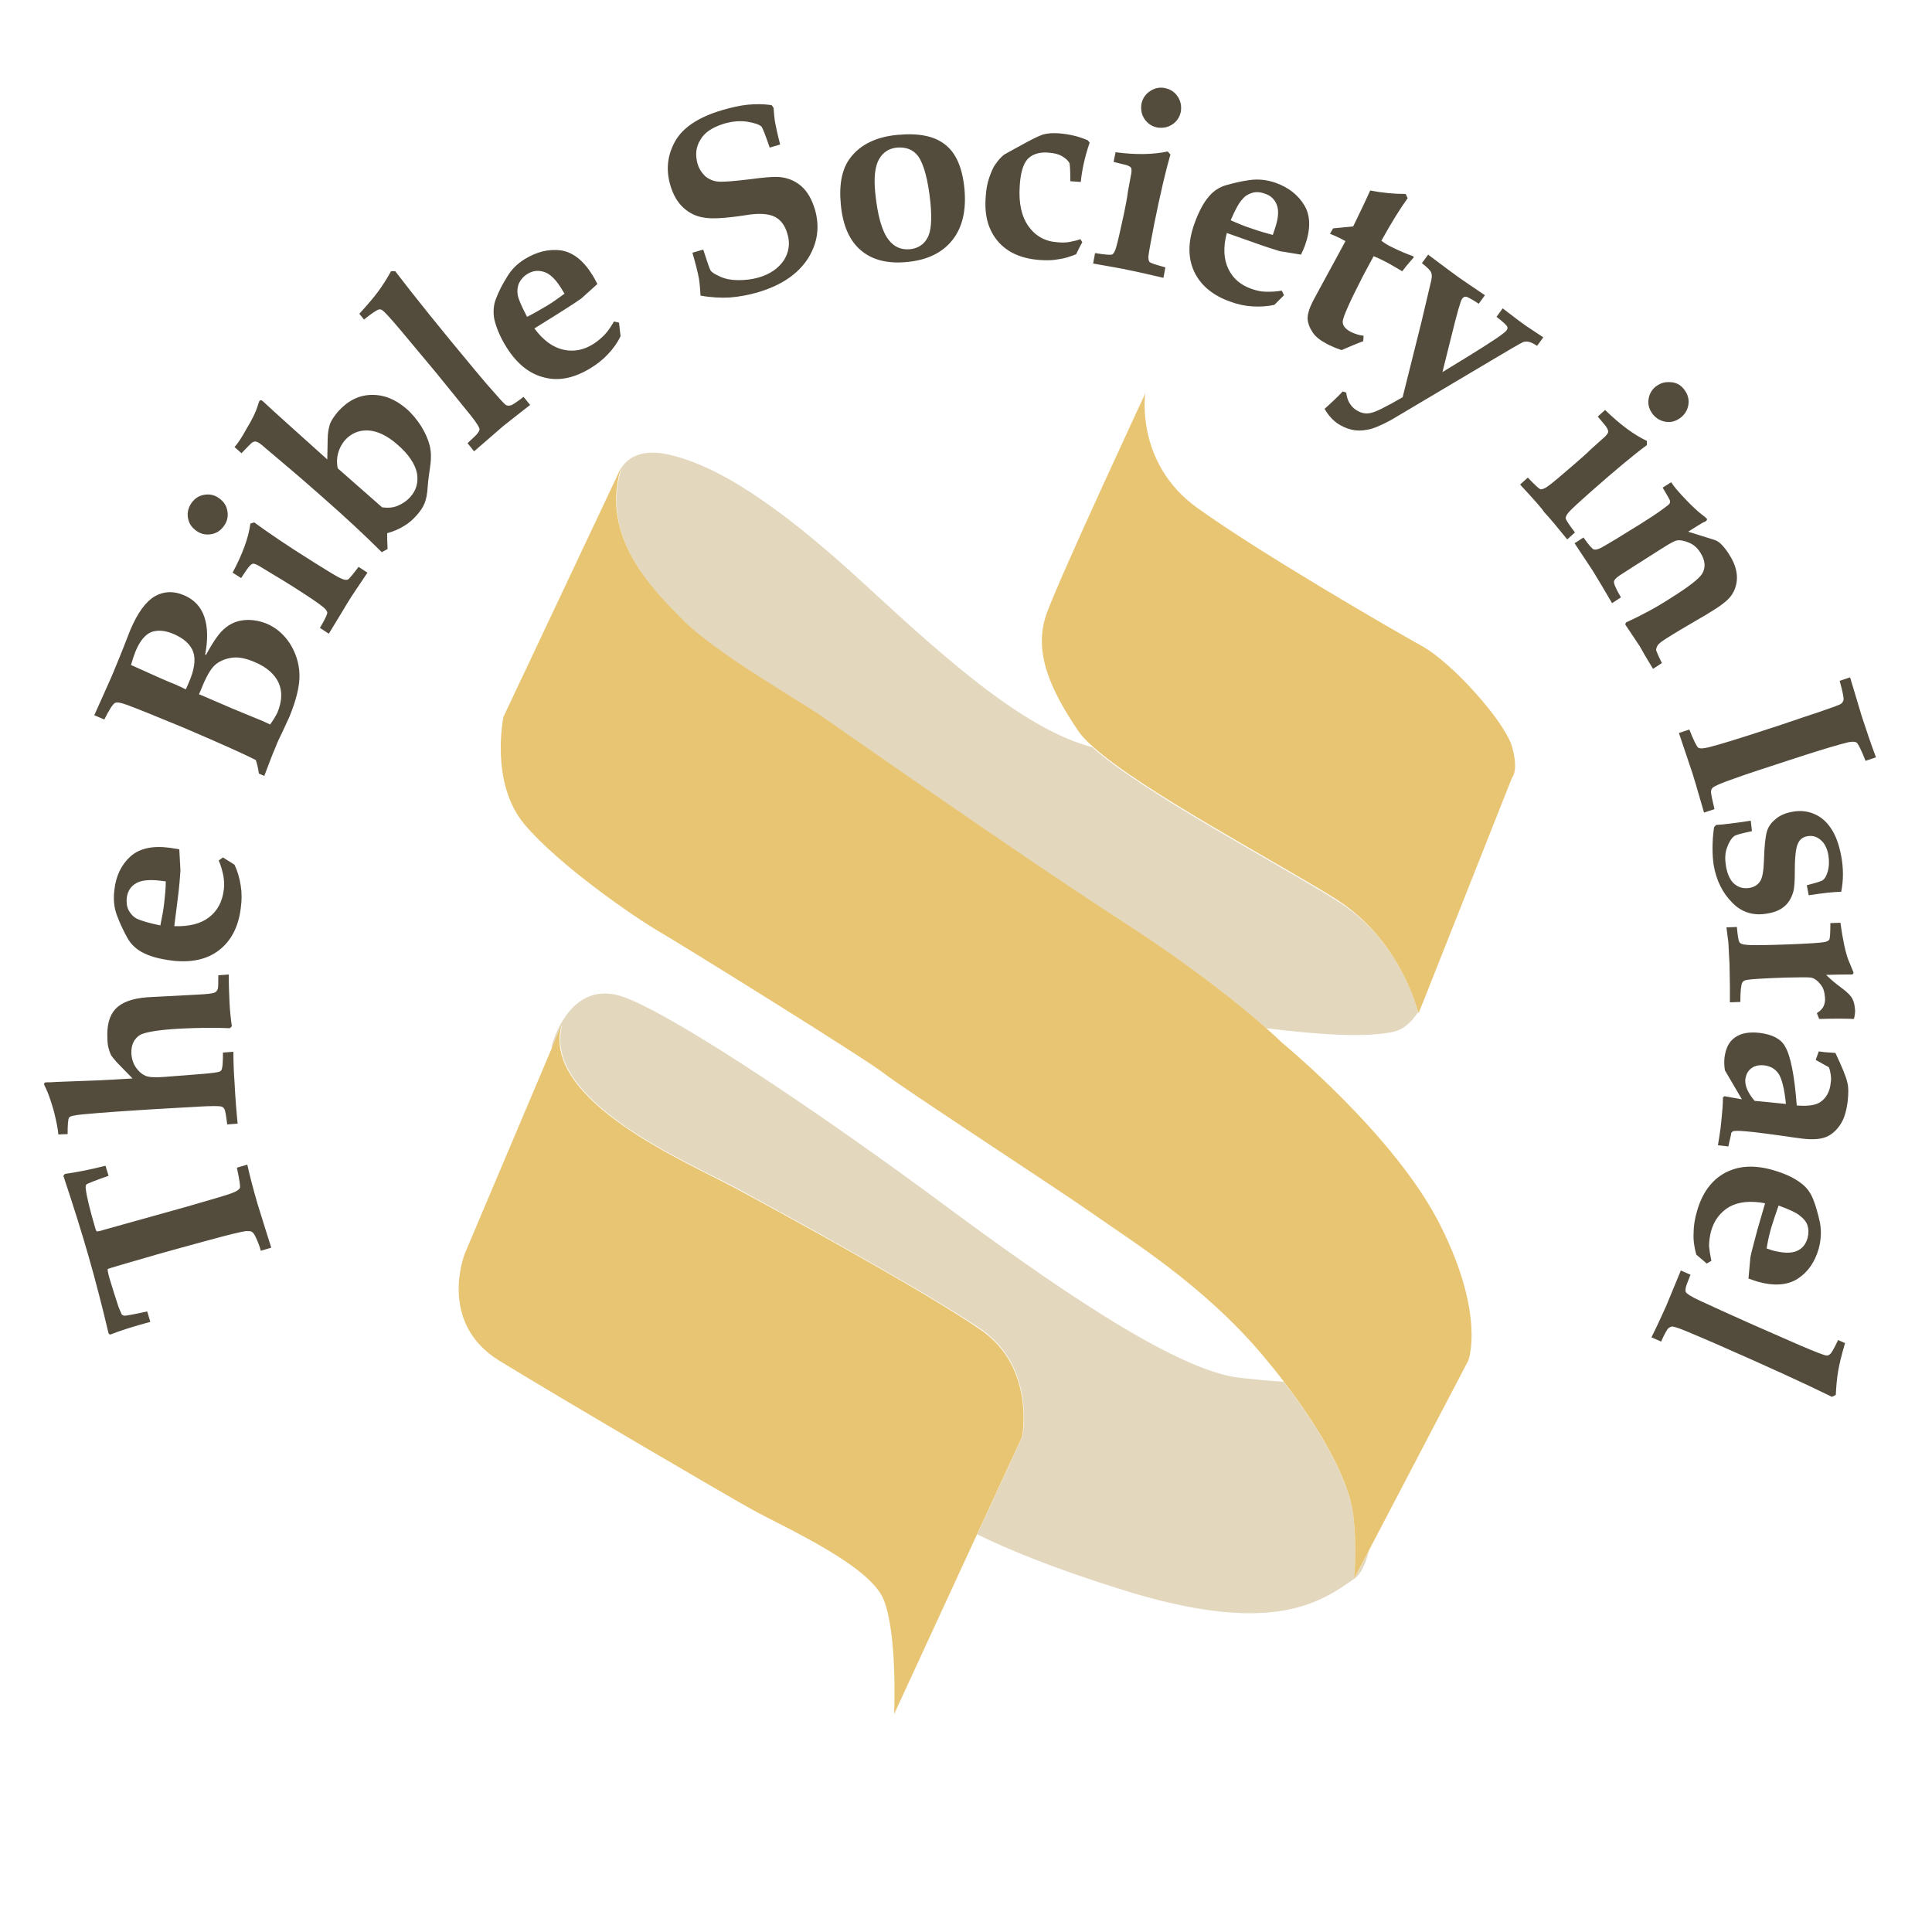 <svg xmlns="http://www.w3.org/2000/svg" viewBox="0 0 500 500"><g><path fill="#534c3c" d="M70.2 322.9l-2.7.8c-.3-1.2-.8-2.4-1.4-3.7-.3-.6-.6-1-.9-1.2-.3-.2-.8-.2-1.5-.2-1 .1-4.4.9-10.2 2.5-4.1 1.1-8.4 2.3-12.7 3.5-8.4 2.4-12.7 3.7-12.9 3.8-.1.1 0 .9.4 2.3.9 3 1.7 5.5 2.4 7.6.5 1.2.8 1.9.9 2 .2.1.4.2.7.2.3 0 2.2-.3 5.8-1.1l.8 2.7c-4.1 1.1-7.6 2.2-10.4 3.3l-.4-.3c-1.6-6.8-3.3-13.4-5.1-19.7-1.8-6.3-4-13.3-6.6-21.1l.4-.5c3-.4 6.5-1.1 10.5-2.1l.8 2.6c-3.5 1.2-5.4 2-5.7 2.2-.2.2-.3.6-.2 1.2.2 1.8 1 5.2 2.5 10.3.1.4.3.7.4.7.2 0 .8-.1 1.7-.4l21.5-6c6.2-1.8 10-2.9 11.4-3.4 1.4-.5 2.2-1 2.4-1.5.1-.3-.1-2.1-.8-5.2l2.7-.8c.7 3.2 1.6 6.5 2.6 10 1.5 4.9 2.7 8.6 3.6 11.5zM61.5 290.8l-2.7.2c-.3-2.4-.5-3.7-.8-4.1-.1-.2-.4-.4-.6-.5-.6-.2-2.6-.2-6.1 0l-12.2.7c-6.5.4-12.4.8-17.7 1.3-2 .2-3.2.4-3.5.8-.3.4-.4 1.8-.4 4.3l-2.4.1c-.1-1.4-.5-3.3-1.1-5.8-.7-2.5-1.4-4.6-2.1-6.1-.3-.6-.5-1-.5-1.1 0-.3.2-.5.6-.5h.2c.5 0 1.4 0 2.5-.1l10.7-.4c2.6-.1 5.6-.3 8.9-.5l-4-4.1c-.8-.9-1.3-1.5-1.6-2-.5-1.1-.9-2.5-.9-4.1-.2-3.5.5-6.1 2.1-7.8 1.6-1.7 4.3-2.7 8.1-3l13.2-.7c2.3-.1 3.8-.3 4.3-.5.3-.1.6-.4.8-.8.2-.4.2-1.7.2-3.7l2.7-.2c0 2.7.1 5.1.2 7.3.1 2 .3 4 .6 6.1l-.5.5c-4.3-.2-8.5-.1-12.7.1-5.7.3-9.1.9-10.5 1.6-1.6 1-2.4 2.6-2.3 4.9.1 1.4.5 2.6 1.2 3.6s1.5 1.7 2.4 2.1c.9.4 2.6.5 5 .3l10.2-.8c2.3-.2 3.7-.4 4.1-.6.2-.1.4-.3.5-.6.2-.5.3-1.9.3-4.3l2.7-.2c0 2.5.1 5.2.3 8 .2 4 .5 7.6.8 10.6zM56.6 222.7l1.1-.8 3 1.9c.8 1.7 1.3 3.5 1.6 5.4.3 1.9.3 3.8 0 5.9-.6 4.8-2.5 8.4-5.6 10.8-3.1 2.4-7.2 3.3-12.2 2.7-3.2-.4-5.8-1.1-7.8-2.2-1.6-.9-2.9-2.1-3.8-3.8-.9-1.6-1.8-3.5-2.6-5.6-.8-2.1-1-4.3-.7-6.7.4-3.6 1.8-6.5 4.1-8.6 2.3-2.1 5.7-2.9 10.2-2.3.6.1 1.4.2 2.5.4l.3 5.5c-.1 1.7-.3 4.1-.7 7.3l-.9 7.1c3.8.1 6.8-.6 9-2.3 2.2-1.7 3.4-4 3.8-7 .2-1.3.1-2.5-.1-3.8-.3-1.3-.6-2.6-1.2-3.9zm-15.1 16.8c.4-2 .8-3.9 1-5.9.2-1.7.4-3.6.4-5.5l-1.6-.2c-2.7-.3-4.8-.1-6.1.7-1.4.8-2.2 2.1-2.4 3.8-.1 1.2 0 2.2.5 3.2.5.9 1.2 1.7 2.2 2.2 1.1.5 3.1 1.1 6 1.7zM68.4 200.8l-1.4-.6c-.2-1.5-.5-2.6-.8-3.5-2.7-1.4-8.9-4.2-18.5-8.3-7-2.9-11.9-4.9-14.9-6-1.6-.6-2.6-.7-3-.5-.6.3-1.5 1.7-2.8 4.3l-2.6-1.1 2.6-5.8 2-4.5c.6-1.4 1.4-3.4 2.5-6.1 1-2.6 1.8-4.5 2.2-5.6 1.9-4.5 4-7.4 6.4-8.8 2.3-1.3 4.8-1.4 7.4-.3 2.7 1.1 4.5 3 5.4 5.7.9 2.7.9 5.9.2 9.7l.2.1c1.9-3.5 3.5-5.8 4.9-6.9 1.4-1.2 3-1.9 4.9-2.1 1.9-.2 3.9.1 5.9.9 2.4 1 4.4 2.7 6 5.1 1.5 2.4 2.4 5 2.5 8 .1 2.9-.8 6.6-2.6 11-.4.9-1 2.2-1.8 3.9-.8 1.6-1.4 2.9-1.8 4-.6 1.3-1.5 3.7-2.9 7.4zm-20.3-22.4l.7-1.6c1.5-3.4 1.9-6.1 1.2-8.1-.7-1.9-2.3-3.4-5-4.6-2.3-1-4.3-1.1-5.9-.5-1.6.7-2.9 2.3-4 4.9-.4 1-.8 2.2-1.2 3.6 6.2 2.8 10 4.5 11.4 5l2.8 1.3zm21.8 9.1c.8-1.1 1.4-2.1 1.9-3.1 1.2-2.9 1.3-5.5.3-7.7s-3.1-4.1-6.3-5.4c-2.1-.9-4-1.3-5.6-1.1s-3 .7-4.2 1.6-2.2 2.6-3.2 4.8l-1.3 3.1.8.3 7.9 3.4 8 3.3 1.7.8zM49.4 130.4c.8-1.2 1.8-2 3.2-2.3 1.4-.3 2.7-.1 3.9.7 1.2.8 2 1.8 2.3 3.2.3 1.4.1 2.7-.7 3.9-.8 1.2-1.8 2-3.2 2.3s-2.7.1-3.9-.7c-1.2-.8-2-1.8-2.3-3.2-.3-1.3-.1-2.6.7-3.9zM85.1 164l-2.3-1.5c1.3-2.2 1.9-3.5 1.9-3.9 0-.4-.4-1-1.2-1.6-1.1-.9-3.6-2.6-7.7-5.2-1.7-1.1-3.4-2.1-4.9-3l-3.3-2c-1.1-.7-1.8-1-2.2-.9-.4.1-.9.6-1.6 1.6l-1.4 2.1-2.2-1.4c2.5-4.7 4.1-8.9 4.6-12.7l1-.3c3.4 2.5 8.5 6 15.4 10.3 4 2.5 6.4 4 7.3 4.3.6.3 1.1.3 1.5.2.3-.1 1.3-1.3 2.8-3.3l2.3 1.5c-2.2 3.3-4 5.9-5.1 7.7-.6 1-2.2 3.7-4.9 8.1zM100.3 142.1l-1.5.8c-3.8-3.8-9.2-8.9-16.3-15.1-3.2-2.8-5.7-5-7.5-6.5l-6.5-5.5c-1-.9-1.7-1.4-2.2-1.5-.3-.1-.6 0-1 .2-.3.2-1.2 1.1-2.8 2.8l-1.8-1.6c.8-.9 1.9-2.5 3.2-4.9 1.4-2.3 2.3-4.2 2.7-5.5l.5-1.5c.3-.3.6-.3 1 .1l2.6 2.4c.9.8 5.5 5 14 12.6l.1-5.2c0-1.7.3-3 .6-4 .4-1 1.1-2 2-3.1 2.5-2.8 5.3-4.3 8.6-4.4 3.3-.1 6.3 1.1 9.2 3.6 1.4 1.2 2.7 2.8 3.8 4.5 1.1 1.8 1.8 3.4 2.2 5s.4 3.2.2 4.9c-.3 2.2-.6 4-.7 5.6-.1 1.9-.4 3.4-.8 4.4-.4 1-1.1 2.1-2.1 3.2s-2 2-3.2 2.7c-1.1.7-2.6 1.4-4.4 1.9 0 .8 0 2.1.1 4.1zm-12.9-20.9l11.5 10.1c1.5.2 2.8.1 4-.4 1.2-.5 2.3-1.2 3.3-2.3 1.6-1.8 2.1-3.8 1.7-6.2-.5-2.3-2.1-4.8-5-7.3-2.7-2.4-5.3-3.6-7.7-3.7-2.4-.1-4.4.8-6 2.6-.8 1-1.4 2.1-1.7 3.3-.3 1-.4 2.4-.1 3.9zM94.2 82.7L93 81.2c2.1-2.3 3.8-4.3 4.9-5.8 1.1-1.5 2.2-3.2 3.3-5.2h1.1c4.8 6.3 11.7 14.9 20.8 25.8 1.8 2.2 3.7 4.4 5.7 6.6 1.2 1.4 2 2.2 2.3 2.3.3.1.7.1 1.1 0 .4-.1 1.5-.8 3.3-2.2l1.7 2.1-2.7 2.1c-1.7 1.3-3.1 2.5-4.3 3.4l-7.5 6.5-1.7-2.1 1.8-1.7c.8-.7 1.2-1.4 1.3-1.8s-.7-1.7-2.2-3.6c-2.1-2.6-5.1-6.3-9-11.1l-9.1-10.9c-2.8-3.3-4.4-5.1-5-5.4-.2-.1-.5-.2-.8-.1-.6.2-1.8 1-3.8 2.6zM158.9 83.2l1.3.3.4 3.5c-.8 1.7-1.9 3.2-3.2 4.6s-2.8 2.6-4.6 3.7c-4.1 2.5-8.1 3.4-11.9 2.4-3.8-.9-7.1-3.5-9.8-7.8-1.7-2.7-2.7-5.2-3.2-7.4-.3-1.8-.2-3.6.5-5.3.7-1.8 1.6-3.6 2.8-5.5 1.1-1.9 2.7-3.5 4.7-4.7 3.1-1.9 6.2-2.6 9.3-2.2 3.1.5 5.8 2.6 8.2 6.5.3.5.7 1.2 1.2 2.2l-4.1 3.7c-1.4 1-3.4 2.3-6.1 4l-6.1 3.8c2.3 3.1 4.8 4.9 7.5 5.5 2.7.6 5.3.1 7.8-1.5 1.1-.7 2-1.5 2.9-2.4 1-1.1 1.7-2.2 2.4-3.4zM136.4 82c1.8-.9 3.5-1.9 5.2-2.9 1.5-.9 3-2 4.5-3.1l-.8-1.3c-1.4-2.3-2.9-3.8-4.4-4.3-1.5-.5-3-.4-4.4.5-1 .6-1.7 1.4-2.2 2.4-.4 1-.5 2-.3 3.1s1 2.9 2.4 5.6zM179.2 65.4l2.8-.8c1 3.1 1.6 4.9 1.9 5.4.3.5 1.2 1 2.5 1.6 1.3.6 2.9.9 4.7.9s3.6-.2 5.3-.7c3-.9 5.1-2.4 6.5-4.5 1.3-2.1 1.6-4.4.9-6.7-.6-2.2-1.7-3.7-3.3-4.5-1.6-.8-4.1-1-7.6-.4-5.2.8-8.8 1-10.8.6-2-.3-3.8-1.2-5.3-2.6-1.5-1.4-2.6-3.3-3.3-5.7-1.2-4-.8-7.8 1.2-11.4 2-3.6 6.1-6.3 12.2-8.1 2.4-.7 4.6-1.2 6.6-1.4 2-.2 4-.2 6.2.1l.5.7c.1 1.4.2 2.7.4 3.8.2 1.1.6 3 1.3 5.7l-2.7.8c-1.1-3.2-1.8-5-2.1-5.4-.6-.6-1.9-1-3.7-1.3-1.9-.3-3.9-.1-6 .5-2.9.9-5 2.2-6.1 4.1-1.2 1.9-1.4 3.9-.8 6.2.4 1.4 1.1 2.4 2 3.3 1 .8 2.1 1.3 3.4 1.4 1.3.1 4-.1 8.1-.6 3.7-.5 6.2-.7 7.6-.6 2.3.2 4.2 1 5.8 2.4s2.7 3.4 3.5 6c1.3 4.5.7 8.7-1.8 12.7-2.6 4-6.8 6.9-12.8 8.7-2.7.8-5.1 1.2-7.5 1.4-2.3.1-4.8 0-7.5-.5-.1-1.6-.2-3-.4-4.3-.3-1.7-.9-4-1.7-6.8zM217.6 52.9c-.5-5.2.3-9.3 2.5-12.1 2.6-3.4 6.7-5.4 12.2-5.9 5.5-.5 9.6.3 12.4 2.6 2.8 2.2 4.4 6.1 4.9 11.4.5 5.5-.5 9.9-3.1 13.2s-6.5 5.2-11.7 5.7c-5.1.5-9.1-.5-12.1-3.1-2.9-2.5-4.6-6.4-5.1-11.8zm8.9-3.1c.6 5.9 1.7 10 3.5 12.3 1.4 1.8 3.2 2.6 5.5 2.4 2-.2 3.6-1.2 4.5-2.9 1-1.7 1.2-4.8.8-9.1-.6-5.9-1.7-10-3.2-12.1-1.3-1.7-3.1-2.4-5.5-2.2-2 .2-3.6 1.2-4.6 3-1 1.7-1.4 4.6-1 8.6zM279.7 47.1l-2.7-.2c0-2.6-.1-4.2-.2-4.6-.2-.6-.9-1.2-1.8-1.8-1-.6-2.2-.9-3.7-1-2.3-.2-4.1.4-5.3 1.6-1.2 1.3-1.9 3.6-2.1 7.1-.3 4.4.5 7.9 2.3 10.4 1.8 2.5 4.3 3.9 7.5 4.1 1.1.1 2.2.1 3.2-.1s1.9-.4 2.7-.7l.5.8c-.6 1-1.1 2.1-1.6 3.1-1.5.6-3 1.1-4.6 1.3-1.5.3-3.1.3-4.6.2-4.8-.3-8.5-1.9-11-4.8s-3.6-6.7-3.2-11.6c.1-1.8.4-3.4.9-4.9.5-1.4 1-2.7 1.7-3.6.7-1 1.4-1.8 2.2-2.4.5-.3 2.5-1.4 6-3.3 2.1-1.1 3.5-1.8 4.5-2 .9-.2 2.1-.3 3.6-.2 1.3.1 2.6.3 3.9.6s2.4.7 3.6 1.2l.5.6c-1.3 3.8-2 7.2-2.3 10.2zM282.9 68.2l.5-2.7c2.5.4 3.9.5 4.3.4.4-.1.8-.7 1.1-1.7.4-1.3 1.1-4.3 2.1-9 .4-2 .8-3.9 1-5.6l.7-3.8c.3-1.3.3-2.1.1-2.4-.2-.3-.9-.7-2.1-.9l-2.4-.6.5-2.5c5.3.7 9.8.6 13.5-.2l.7.8c-1.2 4.1-2.6 10.1-4.2 18-.9 4.6-1.4 7.4-1.5 8.4 0 .7.1 1.2.3 1.4.3.3 1.6.7 4.1 1.4l-.5 2.7c-3.9-.9-6.9-1.6-9-2-1.1-.3-4.2-.8-9.2-1.7zm18.6-45.4c1.4.3 2.5 1 3.3 2.2.8 1.2 1 2.5.8 3.9-.3 1.4-1 2.5-2.2 3.3-1.2.8-2.5 1-3.9.8-1.4-.3-2.5-1-3.3-2.2s-1-2.5-.8-3.9c.3-1.4 1-2.5 2.2-3.3 1.2-.8 2.5-1.1 3.9-.8zM331.7 75.2l.6 1.2-2.5 2.5c-1.8.4-3.7.5-5.6.4-1.9-.1-3.8-.5-5.7-1.2-4.6-1.6-7.7-4.2-9.4-7.7-1.7-3.6-1.7-7.7 0-12.5 1.1-3 2.3-5.4 3.8-7.1 1.2-1.4 2.7-2.4 4.5-2.9s3.8-1 6-1.3c2.2-.3 4.4-.1 6.7.7 3.4 1.2 5.9 3.2 7.5 5.9 1.6 2.7 1.6 6.2.1 10.4-.2.5-.5 1.3-1 2.3l-5.5-.9c-1.6-.5-3.9-1.2-6.9-2.3l-6.8-2.4c-1 3.7-.8 6.8.4 9.3 1.2 2.5 3.2 4.2 6.1 5.2 1.2.4 2.4.7 3.7.7s2.6 0 4-.3zM318.5 57c1.8.8 3.7 1.6 5.6 2.2 1.7.6 3.4 1.1 5.3 1.6l.5-1.5c.9-2.6 1.1-4.6.6-6.1-.5-1.5-1.6-2.6-3.2-3.1-1.1-.4-2.2-.5-3.2-.2s-1.9.8-2.6 1.7c-.8.8-1.8 2.6-3 5.4zM345 59.1l5.2-.5c1.7-3.5 3.2-6.6 4.4-9.3 3.1.6 6.2.9 9.2.9l.5 1.1c-1.9 2.6-4.2 6.3-6.8 11 .8.6 1.7 1.2 2.6 1.6 2 1 3.9 1.8 5.6 2.4l.2.3-.8.9c-.9 1-1.6 1.9-2.2 2.7-2.2-1.3-3.9-2.3-5-2.8-.8-.4-1.6-.8-2.4-1.1-1.1 2-2 3.7-2.8 5.2-3.4 6.6-5.1 10.5-5.2 11.6-.1 1.1.6 2 2.1 2.8.4.2.9.4 1.5.6.6.2 1.2.3 1.8.4l-.1 1.4c-1.9.7-3.7 1.5-5.6 2.3-.8-.3-1.5-.5-2.1-.8-.6-.3-1.2-.5-1.7-.8-1.7-.9-2.9-1.8-3.7-3s-1.2-2.3-1.3-3.5c0-1.2.4-2.6 1.3-4.4.5-.9 1.8-3.4 4-7.4 1.9-3.5 3.4-6.2 4.5-8.3l-1.5-.8c-.6-.3-1.5-.7-2.5-1.1l.8-1.4zM368 68.1l1.6-2.2c4.1 3.1 6.7 5 7.8 5.8 1.6 1.1 3.9 2.7 6.9 4.7l-1.6 2.2c-1.7-1.1-2.8-1.7-3.2-1.8-.4-.1-.8.1-1.1.5-.4.5-1.3 3.7-2.7 9.4l-2.4 9.6 6.7-4.1c6-3.7 9.3-5.9 9.9-6.7.3-.4.3-.8.1-1.1s-1.1-1.2-2.7-2.4l1.6-2.2 1.7 1.3c1.8 1.4 3 2.3 3.6 2.7.6.5 2.4 1.6 5.2 3.5l-1.6 2.2c-.9-.6-1.7-1-2.5-1.1-.3 0-.7 0-1 .1-.6.2-3.5 1.9-8.7 5l-13.3 7.9-12.3 7.3c-2.6 1.4-4.7 2.3-6.1 2.5-1.5.3-2.8.3-4.1 0-1.3-.3-2.6-.9-3.8-1.7-1.2-.9-2.3-2.1-3.2-3.7 1.7-1.5 3.3-3 4.7-4.5l.9.3c.2 1.9 1 3.4 2.4 4.4 1.2.8 2.4 1.2 3.8.9 1.3-.2 4.1-1.6 8.4-4.1l4.9-19.6 2.5-10.6c.2-.9.2-1.5 0-2-.1-.5-.9-1.3-2.4-2.5zM393.4 125.4l2-1.8c1.7 1.8 2.8 2.8 3.2 3 .4.1 1.1-.1 1.9-.7 1.2-.8 3.5-2.8 7.1-5.9 1.6-1.4 3-2.6 4.2-3.8l2.9-2.6c1-.8 1.5-1.5 1.5-1.9 0-.4-.3-1.1-1.1-2l-1.6-1.9 1.9-1.7c3.8 3.7 7.4 6.4 10.8 8v1.1c-3.4 2.5-8.2 6.5-14.2 11.8-3.5 3.1-5.6 5-6.2 5.8-.4.5-.6 1-.6 1.3 0 .4.8 1.6 2.4 3.7l-2 1.8c-2.5-3.1-4.5-5.5-6-7.1-.6-1-2.7-3.3-6.2-7.1zm42.3-24.8c.9 1.1 1.4 2.3 1.3 3.7-.1 1.4-.7 2.6-1.8 3.6-1.1.9-2.3 1.4-3.7 1.3s-2.6-.7-3.6-1.8c-.9-1.1-1.4-2.3-1.3-3.7s.7-2.6 1.7-3.5c1.1-.9 2.3-1.4 3.8-1.3 1.5 0 2.7.6 3.6 1.7zM407.5 140.6l2.3-1.5c1.4 2 2.3 3 2.7 3.1s1 0 1.8-.4c2-1.1 5.3-3.1 10.1-6.1 2.4-1.5 4.4-2.8 6-4 1-.7 1.6-1.2 1.7-1.4.1-.2.1-.4.1-.7-.1-.3-.7-1.4-1.9-3.4l2.2-1.4c.6 1 1.9 2.5 3.6 4.3 1.8 1.9 3.4 3.4 4.9 4.5l.7.6c.2.3 0 .5-.4.8l-.3.1c-.6.3-1.9 1.1-4.1 2.5l6.4 2c.8.2 1.5.6 2 1.1.7.7 1.5 1.6 2.2 2.8 1.3 2 1.9 3.8 2 5.5.1 1.7-.3 3.2-1.1 4.6-.8 1.4-2.5 2.8-5.1 4.4-1.1.7-2.4 1.5-4 2.4-3.1 1.8-5.8 3.4-8 4.8-1.3.8-2.1 1.4-2.4 2-.2.4-.3.7-.3 1.1.1.3.6 1.5 1.5 3.3l-2.3 1.5-2.1-3.5-1.3-2.3-3.8-5.7.2-.5c3.9-1.8 7.7-3.8 11.4-6.2 4.8-3 7.5-5.1 8.3-6.4 1-1.6.8-3.5-.4-5.4-.8-1.3-1.8-2.2-3.1-2.7-1.2-.5-2.3-.7-3.2-.5-.4.1-1.4.6-3 1.6-6.8 4.3-10.7 6.8-11.6 7.4s-1.5 1.2-1.5 1.6c-.1.5.5 1.9 1.8 4.1l-2.3 1.5c-1.9-3.3-3.6-6.1-5-8.4-.8-1.2-2.4-3.6-4.7-7.1zM434.5 189.7l2.7-.9c1.1 2.8 1.9 4.4 2.3 4.7.5.3 1.4.2 2.7-.1 2.8-.7 8-2.3 15.6-4.8 2.9-.9 7.1-2.4 12.6-4.2 3.8-1.3 5.8-2 6.1-2.3.3-.2.5-.6.6-.9.1-.5-.2-2.2-1-5l2.7-.9c1.3 4.4 2.3 7.7 3 10 1.3 4 2.5 7.5 3.7 10.7l-2.7.9c-1.1-2.8-1.9-4.4-2.3-4.7s-1.1-.3-2.2-.1c-2.1.5-6.2 1.7-12.4 3.7-8.2 2.7-13.9 4.5-17.1 5.7-3.2 1.1-5.1 1.9-5.6 2.4-.2.2-.4.6-.4 1 0 .5.3 2 .9 4.5l-2.7.9-1.1-3.8c-.7-2.4-1.3-4.5-1.9-6.4l-3.5-10.4zM453.4 215.1c-2.8.6-4.3 1-4.6 1.3-.8.6-1.4 1.7-1.9 3.1s-.5 3-.2 4.8c.4 2.1 1.1 3.6 2.2 4.5 1.1.9 2.3 1.2 3.8 1 1.3-.2 2.2-.8 2.8-1.7.6-.9.9-2.6 1-5.2.1-3.9.4-6.5.8-7.8s1.2-2.3 2.3-3.2c1.1-.9 2.5-1.5 4.2-1.8 2-.4 3.9-.2 5.6.5 1.7.7 3.2 1.9 4.4 3.7 1.2 1.7 2.1 4.1 2.7 7.2.6 3.2.6 6.3 0 9.3-1.8 0-4.6.3-8.4.9l-.5-2.6c2.3-.6 3.7-1 4.1-1.3.6-.4 1-1.2 1.3-2.2.4-1.4.4-2.8.2-4.2-.3-1.8-1-3.2-2-4-1-.9-2.1-1.2-3.4-1-1.2.2-2 .8-2.5 1.9-.5 1-.8 3.3-.8 6.9 0 2.5-.1 4.2-.3 5.2-.4 1.6-1.1 3-2.2 4s-2.6 1.7-4.5 2c-3.7.7-6.8-.3-9.2-2.8-2.5-2.5-4.1-5.7-4.8-9.7-.2-1.3-.3-2.8-.3-4.4 0-1.6.1-3.5.4-5.4l.5-.6c1.9-.1 5-.5 9-1.1l.3 2.7zM446.8 240l2.7-.1c.2 2.2.4 3.5.6 3.8.1.3.4.5.7.6.5.2 1.7.3 3.5.3 3.2 0 6.2-.1 8.8-.2 5.1-.2 8.1-.4 9.1-.6.6-.1.9-.3 1.2-.6.2-.3.3-1.8.3-4.3l2.6-.1c.6 4.4 1.3 7.6 2 9.5l1.4 3.4c0 .3-.2.5-.6.5h-.5c-1.4 0-3.4 0-6 .1 1.1 1.1 2.5 2.3 4.3 3.6 1.3 1 2.1 1.8 2.5 2.6.4.7.6 1.7.7 3 0 .7-.1 1.4-.3 2.2-2.2-.1-5.2-.1-9 0l-.6-1.5c.8-.5 1.4-1.1 1.7-1.7.3-.6.5-1.4.4-2.4-.1-1.3-.4-2.5-1.2-3.4-.7-.9-1.5-1.5-2.4-1.7-.7-.1-2.9-.1-6.8 0-5.6.2-8.9.4-9.8.6-.6.1-1 .3-1.2.7-.3.5-.5 2.2-.5 5l-2.7.1v-3.7c0-2.4-.1-4.4-.1-6.1-.1-1.6-.2-3.5-.3-5.7l-.5-3.9zM447.3 296.7l-2.7-.3.4-2.5c.2-1.3.4-2.7.5-4 .2-2.1.4-4 .4-5.9l.4-.3 4.5.8-4.4-7.5c-.2-1.3-.2-2.4-.1-3.3.3-2.3 1.1-4.1 2.7-5.2 1.5-1.1 3.6-1.5 6.3-1.2 3.3.4 5.5 1.5 6.6 3.4 1.5 2.4 2.5 7.6 3.1 15.4 2.6.2 4.5 0 5.8-.7 1.7-1 2.8-2.8 3-5.3.1-.6.1-1.2 0-1.9-.1-.6-.2-1.3-.5-2l-3.4-1.9.8-2.2 1.5.2 1.5.1 1.3.1c1.7 3.6 2.8 6.2 3.1 7.7.3 1.1.3 2.6.1 4.6-.3 2.6-.9 4.7-1.9 6.2-1 1.5-2.2 2.6-3.6 3.2-1.4.6-3.4.8-6 .5-1.1-.1-3-.4-5.8-.8-2.9-.4-5.2-.7-6.9-.9-2.8-.3-4.4-.4-5.1-.3-.4 0-.7.2-.9.6.1.2-.3 1.4-.7 3.4zm14.9-11c-.4-4-1.1-6.6-1.9-7.8-.9-1.3-2.1-2-3.8-2.2-1.3-.1-2.4.1-3.3.8-.9.7-1.3 1.6-1.5 2.7-.2 1.7.6 3.6 2.4 5.7l8.1.8zM442.9 326.3l-1.2.7-2.7-2.3c-.5-1.8-.8-3.7-.7-5.5 0-1.9.3-3.8.9-5.8 1.3-4.6 3.7-7.9 7.1-9.8 3.5-1.9 7.6-2.2 12.5-.8 3.1.9 5.5 2 7.3 3.4 1.5 1.1 2.5 2.5 3.2 4.3.7 1.8 1.2 3.7 1.7 5.9.4 2.2.3 4.4-.3 6.7-1 3.5-2.8 6.1-5.4 7.8-2.6 1.7-6.1 2-10.4.8-.5-.2-1.3-.4-2.4-.8l.5-5.5c.3-1.6 1-4 1.8-7.1l2-6.9c-3.8-.7-6.8-.4-9.2.9-2.4 1.4-4 3.5-4.8 6.4-.3 1.2-.5 2.5-.5 3.8.1 1.1.3 2.4.6 3.8zm17.4-14.3c-.7 1.9-1.3 3.8-1.9 5.7-.5 1.7-.9 3.5-1.2 5.4l1.5.5c2.6.7 4.7.8 6.2.2 1.5-.6 2.4-1.7 2.9-3.4.3-1.2.3-2.2 0-3.2s-1-1.8-1.9-2.5c-.9-.8-2.8-1.7-5.6-2.7zM475.7 346.8l1.8.8c-.9 3-1.5 5.5-1.8 7.3-.3 1.8-.5 3.9-.6 6.1l-1 .5c-7.1-3.5-17.2-8.1-30.2-13.8-2.6-1.1-5.3-2.3-8-3.4-1.7-.7-2.8-1-3.1-1-.3 0-.7.2-1 .4-.3.3-1 1.4-1.9 3.5l-2.5-1.1 1.5-3.1c.9-2 1.7-3.6 2.3-5l3.8-9.2 2.5 1.1-.9 2.3c-.4 1-.5 1.8-.3 2.2.2.4 1.4 1.2 3.6 2.2 3 1.4 7.4 3.4 13 5.9l13 5.7c4 1.7 6.3 2.6 6.8 2.6.3 0 .5 0 .7-.2.5-.2 1.2-1.5 2.3-3.8z"/></g><g id="Layer_2"><path fill="#e3d7bd" d="M349.6 388.9c-1.5-6.2-6.4-17-17.4-31.3-3.6-.2-7.4-.6-11.2-1-17-1.8-50.1-25.1-77.9-45.7-27.8-20.6-67.2-47.5-81.5-52.8s-18.8 12.5-18.8 12.5l.1.8 2.6-6.2c-5.4 19.7 33.1 35.8 44.8 42.1 11.6 6.3 49.3 26.9 63.6 36.7 14.3 9.9 10.7 27.8 10.7 27.8l-11.7 25.3c7.6 3.7 19.2 8.6 36.8 14.1 39.4 12.5 51.9 3.6 60.9-2.7-.1.1.8-12.5-1-19.6z"/><path fill="#e3d7bd" d="M354.3 401.3l-3.8 7.3c1.7-1.2 2.9-3.9 3.8-7.3zM369 257.3l-1.4 3.5c.5-1.1 1-2.3 1.4-3.5zM360.3 267.1c2.9-.6 5-2.5 6.7-5.2-.6-2.2-5.1-18.8-21-28.8-15.1-9.5-50.4-28.1-63.3-39.7-17.7-4.7-37.7-22.6-58.4-41.7-24.2-22.4-39.4-31.3-51-34-11.6-2.7-13.4 5.4-13.4 5.4v.1l.9-1.9c-5.4 17.9 8.1 31.3 16.1 39.4s29.6 20.6 34.9 24.2c5.4 3.6 51 35.8 78.8 53.7 18.9 12.2 31.2 22.3 37.1 27.5 9.7 1.2 24.3 2.7 32.6 1z"/><path fill="#e8c573" d="M367 261.9c0 .2.1.3.1.3l.6-1.4 1.4-3.5 22.2-56s1.8-1.8 0-8.1-15.2-21.5-23.3-26c-8.1-4.5-42.1-24.2-58.2-35.8-16.1-11.6-13.4-29.6-13.4-29.6s-21.9 47-25.5 56.9c-3.6 9.9.9 19.7 8.1 30.4.8 1.2 2.1 2.6 3.8 4.1 12.9 11.6 48.3 30.2 63.3 39.7 15.7 10.2 20.3 26.8 20.9 29zM211.7 184.7c-5.4-3.6-26.9-16.1-34.9-24.2s-21.5-21.5-16.1-39.4l-.9 1.9-29.5 62.5s-3.6 17 5.4 27.8c9 10.7 28.7 24.2 34.9 27.8s53.7 33.1 58.2 36.7c4.5 3.6 45.7 30.4 54.6 36.7s27.8 17.9 43 35.8c2.1 2.5 4.1 4.9 5.8 7.2 11 14.3 15.9 25.1 17.4 31.3 1.8 7.2.9 19.7.9 19.7l3.8-7.3 25.7-49.1s4.5-11.6-7.2-34.9c-11.6-23.3-41.2-47.5-41.2-47.5s-1.4-1.4-4.1-3.8c-5.9-5.2-18.2-15.3-37.1-27.5-27.7-17.9-73.4-50.1-78.7-53.7zM253.7 344.1c-14.3-9.9-51.9-30.4-63.6-36.7-11.6-6.3-50.1-22.4-44.8-42.1l-2.6 6.2-22.4 52.9s-7.2 17.9 9 27.8 57.3 34 65.4 38.5c8.1 4.5 30.4 14.3 34 23.3 3.6 9 2.7 29.6 2.7 29.6l21.4-46.4 11.7-25.3s3.6-18-10.8-27.8z"/></g></svg>
